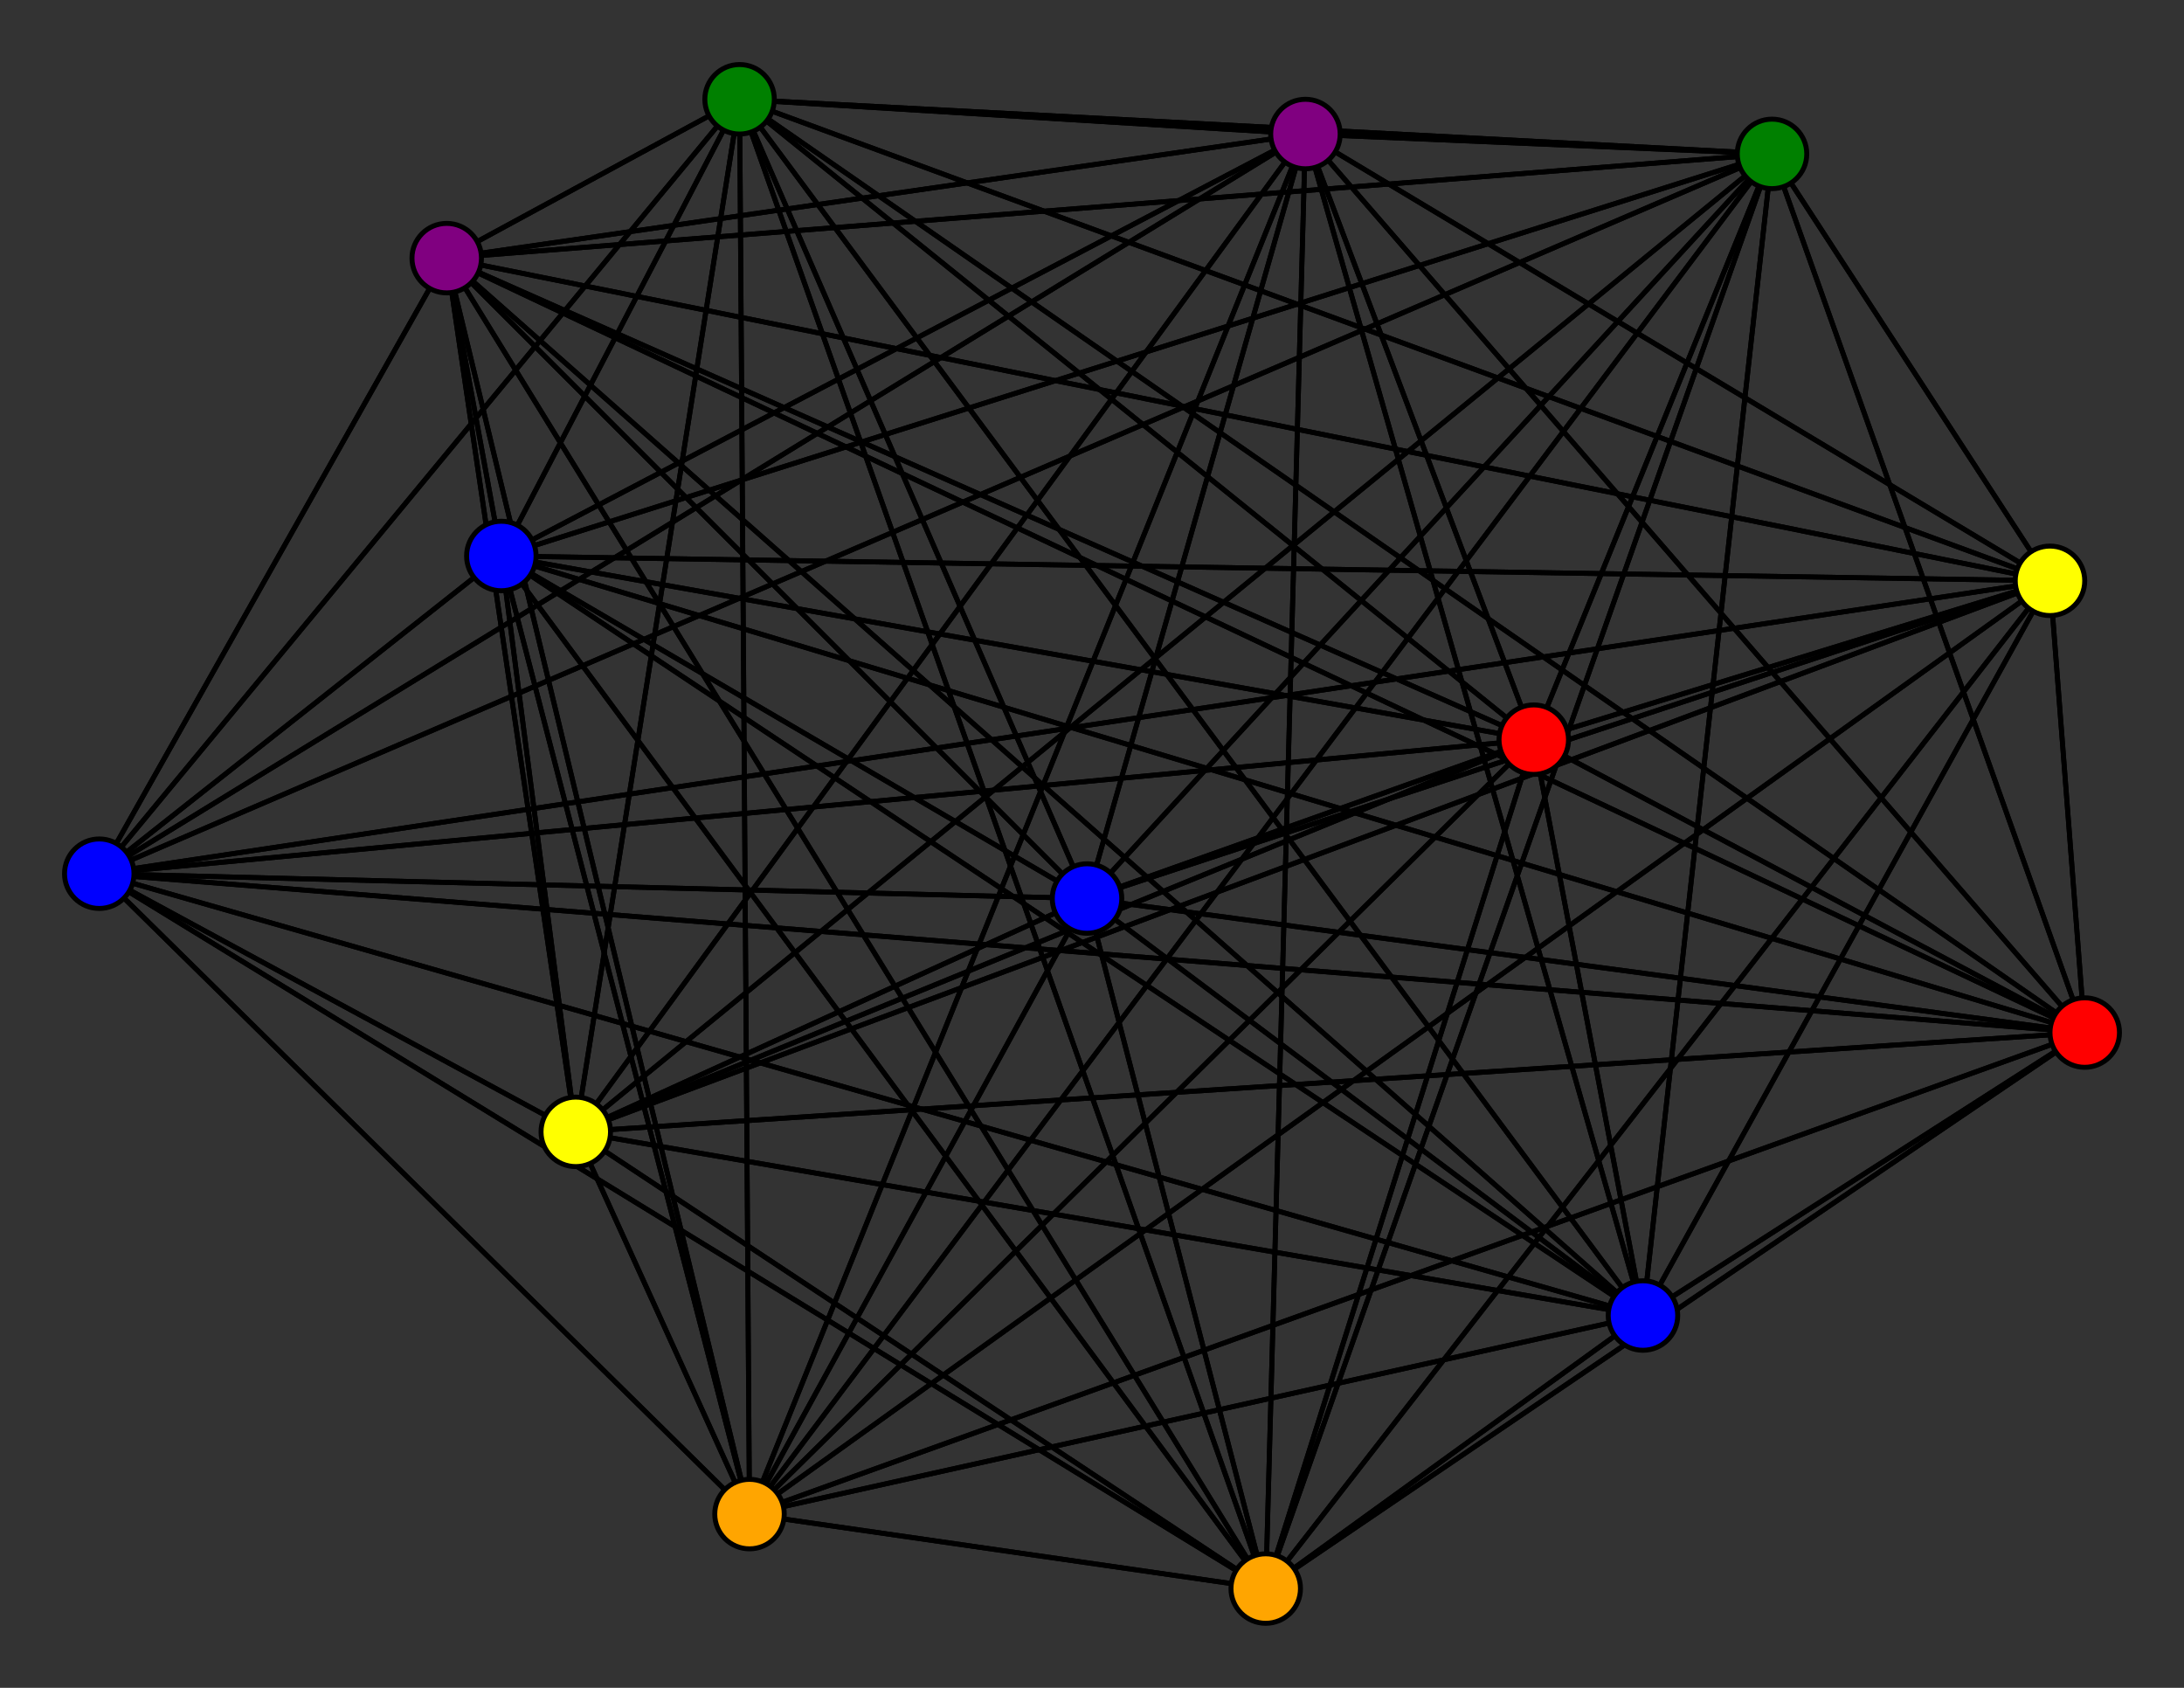 <svg width="440" height="340" xmlns="http://www.w3.org/2000/svg">
<rect width="100%" height="100%" fill="#333333" stroke="none"/>
<path stroke-width="1" stroke="black" d="M 219 181 331 265"/>
<path stroke-width="1" stroke="black" d="M 101 112 116 228"/>
<path stroke-width="1" stroke="black" d="M 309 149 219 181"/>
<path stroke-width="1" stroke="black" d="M 309 149 331 265"/>
<path stroke-width="1" stroke="black" d="M 309 149 263 27"/>
<path stroke-width="1" stroke="black" d="M 309 149 413 117"/>
<path stroke-width="1" stroke="black" d="M 309 149 151 305"/>
<path stroke-width="1" stroke="black" d="M 309 149 149 20"/>
<path stroke-width="1" stroke="black" d="M 309 149 420 208"/>
<path stroke-width="1" stroke="black" d="M 101 112 90 52"/>
<path stroke-width="1" stroke="black" d="M 309 149 20 176"/>
<path stroke-width="1" stroke="black" d="M 309 149 357 31"/>
<path stroke-width="1" stroke="black" d="M 309 149 255 320"/>
<path stroke-width="1" stroke="black" d="M 309 149 90 52"/>
<path stroke-width="1" stroke="black" d="M 309 149 116 228"/>
<path stroke-width="1" stroke="black" d="M 357 31 219 181"/>
<path stroke-width="1" stroke="black" d="M 357 31 331 265"/>
<path stroke-width="1" stroke="black" d="M 357 31 263 27"/>
<path stroke-width="1" stroke="black" d="M 357 31 413 117"/>
<path stroke-width="1" stroke="black" d="M 309 149 101 112"/>
<path stroke-width="1" stroke="black" d="M 101 112 255 320"/>
<path stroke-width="1" stroke="black" d="M 101 112 357 31"/>
<path stroke-width="1" stroke="black" d="M 101 112 309 149"/>
<path stroke-width="1" stroke="black" d="M 20 176 263 27"/>
<path stroke-width="1" stroke="black" d="M 20 176 413 117"/>
<path stroke-width="1" stroke="black" d="M 20 176 151 305"/>
<path stroke-width="1" stroke="black" d="M 20 176 149 20"/>
<path stroke-width="1" stroke="black" d="M 20 176 420 208"/>
<path stroke-width="1" stroke="black" d="M 20 176 101 112"/>
<path stroke-width="1" stroke="black" d="M 20 176 309 149"/>
<path stroke-width="1" stroke="black" d="M 20 176 357 31"/>
<path stroke-width="1" stroke="black" d="M 20 176 255 320"/>
<path stroke-width="1" stroke="black" d="M 20 176 90 52"/>
<path stroke-width="1" stroke="black" d="M 20 176 116 228"/>
<path stroke-width="1" stroke="black" d="M 101 112 219 181"/>
<path stroke-width="1" stroke="black" d="M 101 112 331 265"/>
<path stroke-width="1" stroke="black" d="M 101 112 263 27"/>
<path stroke-width="1" stroke="black" d="M 101 112 413 117"/>
<path stroke-width="1" stroke="black" d="M 101 112 151 305"/>
<path stroke-width="1" stroke="black" d="M 101 112 149 20"/>
<path stroke-width="1" stroke="black" d="M 101 112 420 208"/>
<path stroke-width="1" stroke="black" d="M 101 112 20 176"/>
<path stroke-width="1" stroke="black" d="M 357 31 151 305"/>
<path stroke-width="1" stroke="black" d="M 357 31 149 20"/>
<path stroke-width="1" stroke="black" d="M 357 31 420 208"/>
<path stroke-width="1" stroke="black" d="M 357 31 20 176"/>
<path stroke-width="1" stroke="black" d="M 90 52 149 20"/>
<path stroke-width="1" stroke="black" d="M 90 52 420 208"/>
<path stroke-width="1" stroke="black" d="M 90 52 20 176"/>
<path stroke-width="1" stroke="black" d="M 90 52 101 112"/>
<path stroke-width="1" stroke="black" d="M 90 52 309 149"/>
<path stroke-width="1" stroke="black" d="M 90 52 357 31"/>
<path stroke-width="1" stroke="black" d="M 90 52 255 320"/>
<path stroke-width="1" stroke="black" d="M 90 52 116 228"/>
<path stroke-width="1" stroke="black" d="M 116 228 219 181"/>
<path stroke-width="1" stroke="black" d="M 116 228 331 265"/>
<path stroke-width="1" stroke="black" d="M 116 228 263 27"/>
<path stroke-width="1" stroke="black" d="M 116 228 413 117"/>
<path stroke-width="1" stroke="black" d="M 116 228 151 305"/>
<path stroke-width="1" stroke="black" d="M 116 228 149 20"/>
<path stroke-width="1" stroke="black" d="M 116 228 420 208"/>
<path stroke-width="1" stroke="black" d="M 116 228 20 176"/>
<path stroke-width="1" stroke="black" d="M 116 228 101 112"/>
<path stroke-width="1" stroke="black" d="M 116 228 309 149"/>
<path stroke-width="1" stroke="black" d="M 116 228 357 31"/>
<path stroke-width="1" stroke="black" d="M 90 52 151 305"/>
<path stroke-width="1" stroke="black" d="M 20 176 331 265"/>
<path stroke-width="1" stroke="black" d="M 90 52 413 117"/>
<path stroke-width="1" stroke="black" d="M 90 52 331 265"/>
<path stroke-width="1" stroke="black" d="M 357 31 101 112"/>
<path stroke-width="1" stroke="black" d="M 357 31 309 149"/>
<path stroke-width="1" stroke="black" d="M 357 31 255 320"/>
<path stroke-width="1" stroke="black" d="M 357 31 90 52"/>
<path stroke-width="1" stroke="black" d="M 357 31 116 228"/>
<path stroke-width="1" stroke="black" d="M 255 320 219 181"/>
<path stroke-width="1" stroke="black" d="M 255 320 331 265"/>
<path stroke-width="1" stroke="black" d="M 255 320 263 27"/>
<path stroke-width="1" stroke="black" d="M 255 320 413 117"/>
<path stroke-width="1" stroke="black" d="M 255 320 151 305"/>
<path stroke-width="1" stroke="black" d="M 255 320 149 20"/>
<path stroke-width="1" stroke="black" d="M 255 320 420 208"/>
<path stroke-width="1" stroke="black" d="M 255 320 20 176"/>
<path stroke-width="1" stroke="black" d="M 255 320 101 112"/>
<path stroke-width="1" stroke="black" d="M 255 320 309 149"/>
<path stroke-width="1" stroke="black" d="M 255 320 357 31"/>
<path stroke-width="1" stroke="black" d="M 255 320 90 52"/>
<path stroke-width="1" stroke="black" d="M 255 320 116 228"/>
<path stroke-width="1" stroke="black" d="M 90 52 219 181"/>
<path stroke-width="1" stroke="black" d="M 90 52 263 27"/>
<path stroke-width="1" stroke="black" d="M 20 176 219 181"/>
<path stroke-width="1" stroke="black" d="M 420 208 116 228"/>
<path stroke-width="1" stroke="black" d="M 420 208 90 52"/>
<path stroke-width="1" stroke="black" d="M 331 265 90 52"/>
<path stroke-width="1" stroke="black" d="M 331 265 116 228"/>
<path stroke-width="1" stroke="black" d="M 263 27 219 181"/>
<path stroke-width="1" stroke="black" d="M 263 27 331 265"/>
<path stroke-width="1" stroke="black" d="M 263 27 413 117"/>
<path stroke-width="1" stroke="black" d="M 263 27 151 305"/>
<path stroke-width="1" stroke="black" d="M 263 27 149 20"/>
<path stroke-width="1" stroke="black" d="M 263 27 420 208"/>
<path stroke-width="1" stroke="black" d="M 263 27 20 176"/>
<path stroke-width="1" stroke="black" d="M 263 27 101 112"/>
<path stroke-width="1" stroke="black" d="M 263 27 309 149"/>
<path stroke-width="1" stroke="black" d="M 263 27 357 31"/>
<path stroke-width="1" stroke="black" d="M 263 27 255 320"/>
<path stroke-width="1" stroke="black" d="M 263 27 90 52"/>
<path stroke-width="1" stroke="black" d="M 263 27 116 228"/>
<path stroke-width="1" stroke="black" d="M 413 117 219 181"/>
<path stroke-width="1" stroke="black" d="M 413 117 331 265"/>
<path stroke-width="1" stroke="black" d="M 413 117 263 27"/>
<path stroke-width="1" stroke="black" d="M 413 117 151 305"/>
<path stroke-width="1" stroke="black" d="M 331 265 255 320"/>
<path stroke-width="1" stroke="black" d="M 413 117 149 20"/>
<path stroke-width="1" stroke="black" d="M 331 265 357 31"/>
<path stroke-width="1" stroke="black" d="M 331 265 101 112"/>
<path stroke-width="1" stroke="black" d="M 219 181 263 27"/>
<path stroke-width="1" stroke="black" d="M 219 181 413 117"/>
<path stroke-width="1" stroke="black" d="M 219 181 151 305"/>
<path stroke-width="1" stroke="black" d="M 219 181 149 20"/>
<path stroke-width="1" stroke="black" d="M 219 181 420 208"/>
<path stroke-width="1" stroke="black" d="M 219 181 20 176"/>
<path stroke-width="1" stroke="black" d="M 219 181 101 112"/>
<path stroke-width="1" stroke="black" d="M 219 181 309 149"/>
<path stroke-width="1" stroke="black" d="M 219 181 357 31"/>
<path stroke-width="1" stroke="black" d="M 219 181 255 320"/>
<path stroke-width="1" stroke="black" d="M 219 181 90 52"/>
<path stroke-width="1" stroke="black" d="M 219 181 116 228"/>
<path stroke-width="1" stroke="black" d="M 331 265 219 181"/>
<path stroke-width="1" stroke="black" d="M 331 265 263 27"/>
<path stroke-width="1" stroke="black" d="M 331 265 413 117"/>
<path stroke-width="1" stroke="black" d="M 331 265 151 305"/>
<path stroke-width="1" stroke="black" d="M 331 265 149 20"/>
<path stroke-width="1" stroke="black" d="M 331 265 420 208"/>
<path stroke-width="1" stroke="black" d="M 331 265 20 176"/>
<path stroke-width="1" stroke="black" d="M 331 265 309 149"/>
<path stroke-width="1" stroke="black" d="M 116 228 255 320"/>
<path stroke-width="1" stroke="black" d="M 413 117 420 208"/>
<path stroke-width="1" stroke="black" d="M 413 117 101 112"/>
<path stroke-width="1" stroke="black" d="M 149 20 420 208"/>
<path stroke-width="1" stroke="black" d="M 149 20 20 176"/>
<path stroke-width="1" stroke="black" d="M 149 20 101 112"/>
<path stroke-width="1" stroke="black" d="M 149 20 309 149"/>
<path stroke-width="1" stroke="black" d="M 149 20 357 31"/>
<path stroke-width="1" stroke="black" d="M 149 20 255 320"/>
<path stroke-width="1" stroke="black" d="M 149 20 90 52"/>
<path stroke-width="1" stroke="black" d="M 149 20 116 228"/>
<path stroke-width="1" stroke="black" d="M 420 208 219 181"/>
<path stroke-width="1" stroke="black" d="M 420 208 331 265"/>
<path stroke-width="1" stroke="black" d="M 420 208 263 27"/>
<path stroke-width="1" stroke="black" d="M 420 208 413 117"/>
<path stroke-width="1" stroke="black" d="M 420 208 151 305"/>
<path stroke-width="1" stroke="black" d="M 420 208 149 20"/>
<path stroke-width="1" stroke="black" d="M 420 208 20 176"/>
<path stroke-width="1" stroke="black" d="M 420 208 101 112"/>
<path stroke-width="1" stroke="black" d="M 420 208 309 149"/>
<path stroke-width="1" stroke="black" d="M 420 208 357 31"/>
<path stroke-width="1" stroke="black" d="M 420 208 255 320"/>
<path stroke-width="1" stroke="black" d="M 149 20 151 305"/>
<path stroke-width="1" stroke="black" d="M 413 117 20 176"/>
<path stroke-width="1" stroke="black" d="M 149 20 413 117"/>
<path stroke-width="1" stroke="black" d="M 149 20 331 265"/>
<path stroke-width="1" stroke="black" d="M 413 117 309 149"/>
<path stroke-width="1" stroke="black" d="M 413 117 357 31"/>
<path stroke-width="1" stroke="black" d="M 413 117 255 320"/>
<path stroke-width="1" stroke="black" d="M 413 117 90 52"/>
<path stroke-width="1" stroke="black" d="M 413 117 116 228"/>
<path stroke-width="1" stroke="black" d="M 151 305 219 181"/>
<path stroke-width="1" stroke="black" d="M 151 305 331 265"/>
<path stroke-width="1" stroke="black" d="M 151 305 263 27"/>
<path stroke-width="1" stroke="black" d="M 151 305 413 117"/>
<path stroke-width="1" stroke="black" d="M 151 305 149 20"/>
<path stroke-width="1" stroke="black" d="M 151 305 420 208"/>
<path stroke-width="1" stroke="black" d="M 151 305 20 176"/>
<path stroke-width="1" stroke="black" d="M 151 305 101 112"/>
<path stroke-width="1" stroke="black" d="M 151 305 309 149"/>
<path stroke-width="1" stroke="black" d="M 151 305 357 31"/>
<path stroke-width="1" stroke="black" d="M 151 305 255 320"/>
<path stroke-width="1" stroke="black" d="M 151 305 90 52"/>
<path stroke-width="1" stroke="black" d="M 151 305 116 228"/>
<path stroke-width="1" stroke="black" d="M 149 20 219 181"/>
<path stroke-width="1" stroke="black" d="M 149 20 263 27"/>
<path stroke-width="1" stroke="black" d="M 116 228 90 52"/>
<circle cx="219" cy="181" r="7.0" style="fill:blue;stroke:black;stroke-width:1.0"/>
<circle cx="331" cy="265" r="7.0" style="fill:blue;stroke:black;stroke-width:1.0"/>
<circle cx="263" cy="27" r="7.0" style="fill:purple;stroke:black;stroke-width:1.0"/>
<circle cx="413" cy="117" r="7.0" style="fill:yellow;stroke:black;stroke-width:1.0"/>
<circle cx="151" cy="305" r="7.0" style="fill:orange;stroke:black;stroke-width:1.0"/>
<circle cx="149" cy="20" r="7.0" style="fill:green;stroke:black;stroke-width:1.0"/>
<circle cx="420" cy="208" r="7.0" style="fill:red;stroke:black;stroke-width:1.0"/>
<circle cx="20" cy="176" r="7.0" style="fill:blue;stroke:black;stroke-width:1.0"/>
<circle cx="101" cy="112" r="7.0" style="fill:blue;stroke:black;stroke-width:1.0"/>
<circle cx="309" cy="149" r="7.0" style="fill:red;stroke:black;stroke-width:1.0"/>
<circle cx="357" cy="31" r="7.0" style="fill:green;stroke:black;stroke-width:1.0"/>
<circle cx="255" cy="320" r="7.0" style="fill:orange;stroke:black;stroke-width:1.0"/>
<circle cx="90" cy="52" r="7.0" style="fill:purple;stroke:black;stroke-width:1.0"/>
<circle cx="116" cy="228" r="7.0" style="fill:yellow;stroke:black;stroke-width:1.0"/>
</svg>

